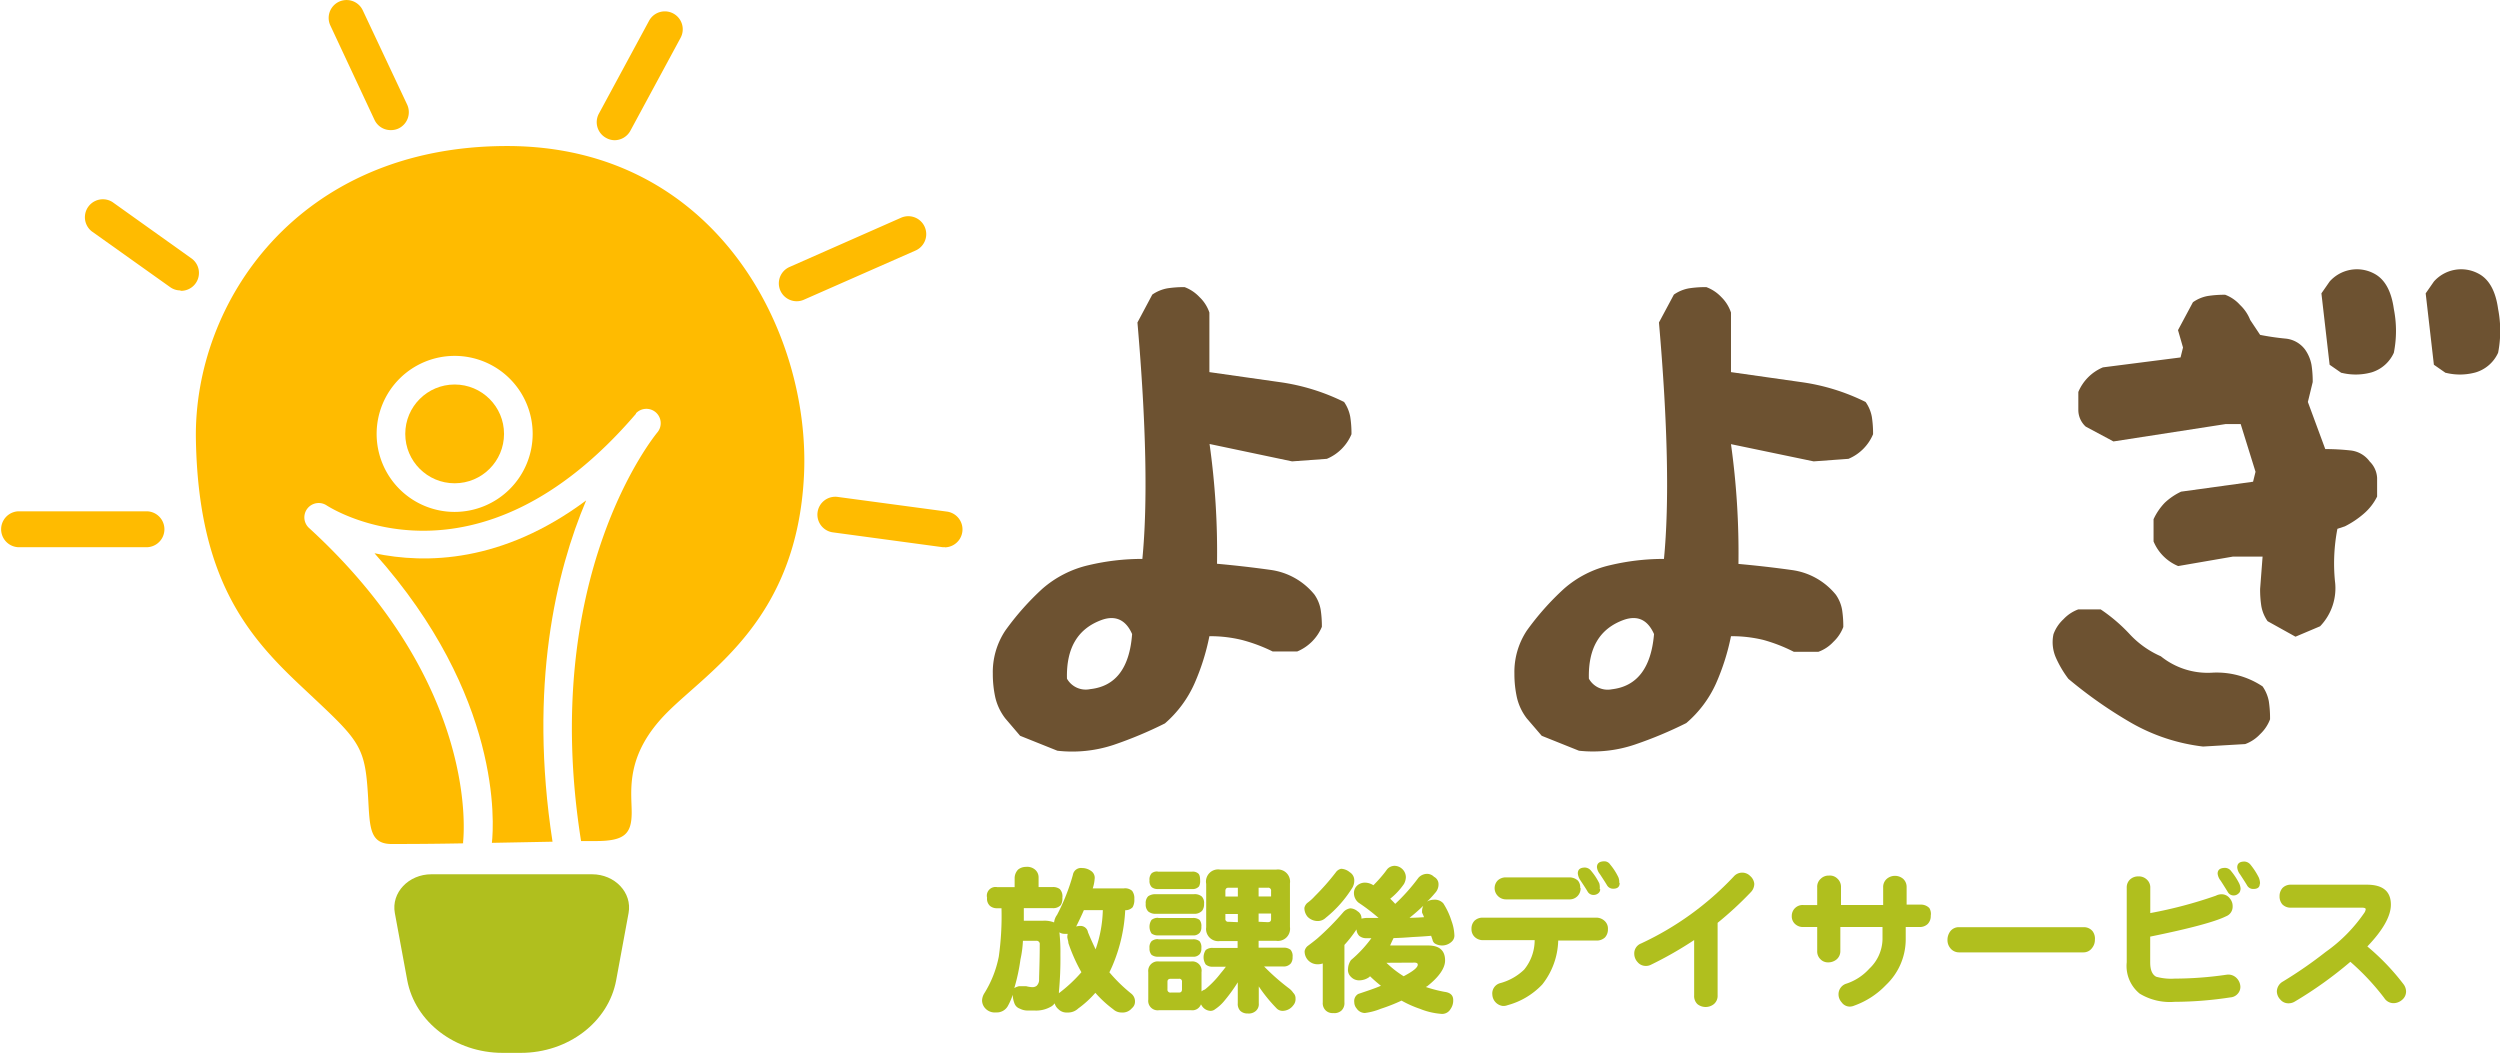 <svg xmlns="http://www.w3.org/2000/svg" viewBox="0 0 304.74 128.34"><defs><style>.cls-1{fill:#6d5231;}.cls-2{fill:#fb0;}.cls-3{fill:#b0bf1e;}</style></defs><title>Asset 2</title><g id="Layer_2" data-name="Layer 2"><g id="Layer_1-2" data-name="Layer 1"><path class="cls-1" d="M128.89,91.51l-4.54-1.82-1.81-2.12A6.68,6.68,0,0,1,121.32,85a13.36,13.36,0,0,1-.3-2.87,9.14,9.14,0,0,1,1.52-5.26,32.73,32.73,0,0,1,4.53-5.11,13,13,0,0,1,5.64-2.87,28.11,28.11,0,0,1,6.54-.76q1-10.27-.6-28.82l1.81-3.4a4.73,4.73,0,0,1,1.82-.76A13.1,13.1,0,0,1,144.4,35a4.79,4.79,0,0,1,1.81,1.21,4.63,4.63,0,0,1,1.21,1.89v7.26l8.51,1.21A25.59,25.59,0,0,1,163.84,49a4.66,4.66,0,0,1,.75,1.81,13.18,13.18,0,0,1,.15,2.12,5.59,5.59,0,0,1-3,3l-4.24.31-10.06-2.12a94.35,94.35,0,0,1,.91,14.6q3.33.3,6.54.75a8.35,8.35,0,0,1,5.33,3,4.58,4.58,0,0,1,.76,1.82,13.1,13.1,0,0,1,.15,2.12,5.59,5.59,0,0,1-3,3h-3A19.71,19.71,0,0,0,151.35,78a16.3,16.3,0,0,0-3.93-.45,27.7,27.7,0,0,1-1.81,5.75A13.93,13.93,0,0,1,142,88.18a49.36,49.36,0,0,1-6.23,2.61A16,16,0,0,1,128.89,91.51ZM138,77.29c-.75-1.72-2-2.3-3.63-1.75-3,1.06-4.41,3.46-4.31,7.19A2.63,2.63,0,0,0,132.9,84C136,83.66,137.69,81.42,138,77.29Z"/><path class="cls-1" d="M192.47,91.51l-4.54-1.82-1.82-2.12A6.65,6.65,0,0,1,184.9,85a13.36,13.36,0,0,1-.3-2.87,9.14,9.14,0,0,1,1.51-5.26,32.87,32.87,0,0,1,4.54-5.11,12.84,12.84,0,0,1,5.64-2.87,28.11,28.11,0,0,1,6.54-.76q1-10.27-.61-28.82l1.82-3.4a4.66,4.66,0,0,1,1.82-.76A13.05,13.05,0,0,1,208,35a4.82,4.82,0,0,1,1.82,1.21A4.73,4.73,0,0,1,211,38.1v7.26l8.51,1.21a25.45,25.45,0,0,1,7.9,2.43,4.54,4.54,0,0,1,.76,1.81,13.18,13.18,0,0,1,.15,2.12,5.59,5.59,0,0,1-3,3l-4.24.31L211,54.14a95.61,95.61,0,0,1,.91,14.6q3.33.3,6.54.75a8.35,8.35,0,0,1,5.33,3,4.58,4.58,0,0,1,.76,1.82,13.1,13.1,0,0,1,.15,2.12,4.79,4.79,0,0,1-1.21,1.81,4.63,4.63,0,0,1-1.82,1.21h-3A19.71,19.71,0,0,0,214.93,78a16.3,16.3,0,0,0-3.93-.45,27.72,27.72,0,0,1-1.82,5.75,13.78,13.78,0,0,1-3.63,4.84,49.49,49.49,0,0,1-6.24,2.61A15.89,15.89,0,0,1,192.47,91.51Zm9.15-14.22q-1.14-2.58-3.63-1.75c-3,1.06-4.41,3.46-4.31,7.19a2.62,2.62,0,0,0,2.8,1.29C199.55,83.66,201.27,81.42,201.62,77.29Z"/><path class="cls-1" d="M268.54,91a23.05,23.05,0,0,1-8.81-2.92,54,54,0,0,1-7.6-5.33,13.07,13.07,0,0,1-1.52-2.57,4.69,4.69,0,0,1-.3-2.87,4.63,4.63,0,0,1,1.21-1.82,4.7,4.7,0,0,1,1.82-1.21h2.72a20.22,20.22,0,0,1,3.52,3A11.42,11.42,0,0,0,263.4,80a9.09,9.09,0,0,0,6.2,2,10.09,10.09,0,0,1,6.2,1.67,4.69,4.69,0,0,1,.76,1.81,13.81,13.81,0,0,1,.15,2.2,4.79,4.79,0,0,1-1.21,1.81,4.7,4.7,0,0,1-1.82,1.21Zm11.27-13.39-3.4-1.89a4.58,4.58,0,0,1-.76-1.82,13.1,13.1,0,0,1-.15-2.12l.3-3.93h-3.63L265.51,69a5.56,5.56,0,0,1-3-3V63.29a7.34,7.34,0,0,1,1.36-2,7.65,7.65,0,0,1,2-1.36l8.77-1.21.3-1.21-1.81-5.82h-1.82l-13.69,2.12L254.24,52a2.75,2.75,0,0,1-.9-2V47.78a5.59,5.59,0,0,1,3-3l9.46-1.21.3-1.21-.61-2.12,1.82-3.4a4.54,4.54,0,0,1,1.81-.76,13.27,13.27,0,0,1,2.12-.15,4.62,4.62,0,0,1,1.82,1.25A5.06,5.06,0,0,1,274.29,39l1.21,1.82q1.51.3,3.06.45A3.36,3.36,0,0,1,281,42.64a4.73,4.73,0,0,1,.76,1.82,13.05,13.05,0,0,1,.15,2.11L281.32,49l2.12,5.74a28,28,0,0,1,3,.16,3.32,3.32,0,0,1,2.42,1.36,3,3,0,0,1,.9,2v2.27a6.65,6.65,0,0,1-1.66,2.12,11.21,11.21,0,0,1-2.27,1.51l-.91.3a22.3,22.3,0,0,0-.3,6.36,6.69,6.69,0,0,1-1.81,5.52Zm5.6-32.15-1.44-1-1-8.7,1-1.44a4.45,4.45,0,0,1,5.37-1q2,1,2.46,4.35a13.69,13.69,0,0,1,0,5.33,4.37,4.37,0,0,1-2.68,2.38A7.22,7.22,0,0,1,285.41,45.44Zm12.71,0-1.44-1-1-8.7,1-1.44a4.45,4.45,0,0,1,5.37-1q2,1,2.46,4.35a13.88,13.88,0,0,1,0,5.33,4.39,4.39,0,0,1-2.69,2.38A7.18,7.18,0,0,1,298.12,45.44Z"/><circle class="cls-2" cx="55.42" cy="52.89" r="6.02"/><path class="cls-2" d="M61.81,17.8c-25.49,0-38.23,19.08-37.93,35.79S30,77.32,36.47,83.42s7.79,7,8.25,11.75-.16,7.63,2.9,7.71c1.1,0,4.7,0,8.84-.08a.82.82,0,0,1,0-.27c0-.25,2.25-18.94-18.81-38.19a1.75,1.75,0,0,1,2.14-2.75c.74.48,18.31,11.52,37.73-11.15l0-.06a1.75,1.75,0,0,1,2.65,2.28l0,0c-.36.43-14.46,17.59-9.34,49.86l1.81,0c3.49,0,4.36-.87,4.36-3.49s-.87-7,4.37-12.23S97.13,75.43,98,58,87.29,17.8,61.81,17.8ZM55.42,62.4a9.51,9.51,0,1,1,9.51-9.51A9.52,9.52,0,0,1,55.42,62.4Z"/><path class="cls-2" d="M71.45,61c-10.21,7.61-19.57,7.76-25.8,6.44,15.56,17.41,14.56,33,14.31,35.3l7.39-.14C64.42,83.56,67.79,69.65,71.45,61Z"/><path class="cls-3" d="M63.48,128.34H61.27c-5.76,0-10.68-3.75-11.63-8.86l-1.51-8.18c-.46-2.48,1.67-4.73,4.46-4.73H72.16c2.8,0,4.92,2.25,4.46,4.73l-1.51,8.18C74.17,124.59,69.25,128.34,63.48,128.34Z"/><path class="cls-2" d="M18,66.7H2.18a2.19,2.19,0,0,1,0-4.37H18a2.19,2.19,0,0,1,0,4.37Z"/><path class="cls-2" d="M22,35.4A2.11,2.11,0,0,1,20.74,35l-9.57-6.81a2.19,2.19,0,0,1,2.54-3.56l9.56,6.82a2.18,2.18,0,0,1-1.27,4Z"/><path class="cls-2" d="M47.65,15.86a2.17,2.17,0,0,1-2-1.25L40.27,3.11a2.18,2.18,0,0,1,3.95-1.85l5.41,11.49a2.2,2.2,0,0,1-1.05,2.91A2.16,2.16,0,0,1,47.65,15.86Z"/><path class="cls-2" d="M74.9,17.09a2.14,2.14,0,0,1-1-.27,2.18,2.18,0,0,1-.88-3l6.1-11.29a2.18,2.18,0,0,1,3.84,2.08l-6.1,11.29A2.2,2.2,0,0,1,74.9,17.09Z"/><path class="cls-2" d="M97.14,36.72a2.18,2.18,0,0,1-.89-4.18l13.59-6a2.18,2.18,0,1,1,1.76,4L98,36.53A2.15,2.15,0,0,1,97.14,36.72Z"/><path class="cls-2" d="M115.2,66.7l-.3,0-13.32-1.8a2.18,2.18,0,1,1,.58-4.32l13.33,1.79a2.19,2.19,0,0,1-.29,4.35Z"/><path class="cls-3" d="M125.05,105.67a1.48,1.48,0,0,1,1.09.31,1.23,1.23,0,0,1,.46,1v1.15h1.68a1.38,1.38,0,0,1,.9.24,1.29,1.29,0,0,1,.32,1.05,1.58,1.58,0,0,1-.19.9,1.25,1.25,0,0,1-1,.38h-3.51c0,.54,0,1.05,0,1.53h2.39a3.23,3.23,0,0,1,1.3.21,1.86,1.86,0,0,1,.36-.92,24.58,24.58,0,0,0,1.93-4.87,1,1,0,0,1,1.12-.84,1.86,1.86,0,0,1,1.09.35,1,1,0,0,1,.44,1,4.63,4.63,0,0,1-.23,1.13H137a1.28,1.28,0,0,1,1,.3,1.5,1.5,0,0,1,.27,1,1.78,1.78,0,0,1-.21,1,1.18,1.18,0,0,1-.9.36,19.67,19.67,0,0,1-1.43,6.46c-.15.38-.32.75-.5,1.11a19.21,19.21,0,0,0,2.68,2.61,1.2,1.2,0,0,1,.44,1,1,1,0,0,1-.37.76,1.46,1.46,0,0,1-1.24.53,1.48,1.48,0,0,1-1.05-.4,13.66,13.66,0,0,1-2.17-2,12.26,12.26,0,0,1-2.09,1.91,1.79,1.79,0,0,1-1.33.49A1.38,1.38,0,0,1,129,123a1.35,1.35,0,0,1-.44-.7,1.56,1.56,0,0,1-.34.34,3.63,3.63,0,0,1-2.12.54h-.79a2.09,2.09,0,0,1-1-.23,1.07,1.07,0,0,1-.67-.69,3,3,0,0,1-.19-1,7.75,7.75,0,0,1-.61,1.39,1.54,1.54,0,0,1-1.43.76,1.57,1.57,0,0,1-1.34-.53,1.43,1.43,0,0,1-.36-.92,1.77,1.77,0,0,1,.25-.84,13.23,13.23,0,0,0,1.79-4.52,35.33,35.33,0,0,0,.33-5.81v-.08h-.52a1.29,1.29,0,0,1-.88-.28,1.18,1.18,0,0,1-.36-1,1.06,1.06,0,0,1,1.24-1.29h2.12V107a1.53,1.53,0,0,1,.42-1A1.51,1.51,0,0,1,125.05,105.67Zm-1.41,14.77a2.26,2.26,0,0,1,.59-.23h.54l.3,0a3.54,3.54,0,0,0,.77.12.85.85,0,0,0,.51-.15,1.07,1.07,0,0,0,.31-.62c0-.77.08-2.25.08-4.43a.39.39,0,0,0-.44-.45h-1.61a13.06,13.06,0,0,1-.3,2.27A22.79,22.79,0,0,1,123.64,120.44Zm5.43.63a17.89,17.89,0,0,0,2.75-2.56,20.27,20.27,0,0,1-1.59-3.56c0-.23-.1-.46-.13-.7a1.73,1.73,0,0,1,.05-.42,2.5,2.5,0,0,1-.42,0,1.1,1.1,0,0,1-.59-.18,22.25,22.25,0,0,1,.12,2.7,43.26,43.26,0,0,1-.18,4.52A.92.92,0,0,1,129.07,121.07Zm2.08-8.12a1.6,1.6,0,0,1,.47-.08.92.92,0,0,1,1,.77c.31.76.63,1.45.93,2.08a15.45,15.45,0,0,0,.88-4.78h-2.31C131.78,111.73,131.45,112.4,131.15,113Z"/><path class="cls-3" d="M140.89,109h4.64a1.32,1.32,0,0,1,.95.27,1.11,1.11,0,0,1,.29.9,1.33,1.33,0,0,1-.23.84,1.27,1.27,0,0,1-1,.38h-4.64a1.39,1.39,0,0,1-.94-.29,1.19,1.19,0,0,1-.3-.93,1.15,1.15,0,0,1,.3-.92A1.51,1.51,0,0,1,140.89,109Zm7.85-3h6.82a1.48,1.48,0,0,1,1.68,1.68V113a1.48,1.48,0,0,1-1.68,1.68h-2.14v.84h3a1.31,1.31,0,0,1,.89.25,1.16,1.16,0,0,1,.25.88,1.21,1.21,0,0,1-.21.78,1.12,1.12,0,0,1-.93.38h-2.33a26.73,26.73,0,0,0,3.05,2.68,2.13,2.13,0,0,1,.5.53.9.9,0,0,1,.28.69,1.14,1.14,0,0,1-.28.84,1.63,1.63,0,0,1-1.32.67,1,1,0,0,1-.73-.33,18.56,18.56,0,0,1-2.15-2.65v2.06a1.08,1.08,0,0,1-.35.92,1.3,1.3,0,0,1-1,.32,1.25,1.25,0,0,1-.9-.32,1.2,1.2,0,0,1-.31-.92v-2.56a20.06,20.06,0,0,1-1.75,2.39,5,5,0,0,1-1,.88.88.88,0,0,1-.58.21,1.31,1.31,0,0,1-1.09-.69.86.86,0,0,0-.07-.1,1.11,1.11,0,0,1-1.2.71h-3.9a1.15,1.15,0,0,1-1.32-1.28v-3.36a1.16,1.16,0,0,1,1.32-1.3h3.9a1.13,1.13,0,0,1,1.27,1.3v2.35a1.18,1.18,0,0,1,.41-.23,11.57,11.57,0,0,0,1.94-2c.25-.29.45-.55.62-.78h-1.57a1.24,1.24,0,0,1-.88-.27,1.59,1.59,0,0,1,0-1.77,1.25,1.25,0,0,1,.88-.25h3v-.84h-2.15a1.48,1.48,0,0,1-1.68-1.68v-5.29A1.48,1.48,0,0,1,148.74,106Zm-7.62.25h4.2a1,1,0,0,1,.72.21c.17.12.25.41.25.85a1.38,1.38,0,0,1-.13.73,1,1,0,0,1-.84.33h-4.2a1.1,1.1,0,0,1-.73-.23,1.06,1.06,0,0,1-.27-.83,1.1,1.1,0,0,1,.27-.87A1.07,1.07,0,0,1,141.12,106.23Zm.07,5.65h4.2a1.23,1.23,0,0,1,.83.23,1.16,1.16,0,0,1,.22.84,1.09,1.09,0,0,1-.19.72,1,1,0,0,1-.86.33h-4.2a1.25,1.25,0,0,1-.82-.23,1.5,1.5,0,0,1,0-1.66A1.22,1.22,0,0,1,141.19,111.88Zm0,2.6h4.2a1.18,1.18,0,0,1,.83.23,1.16,1.16,0,0,1,.22.84,1.09,1.09,0,0,1-.19.72,1,1,0,0,1-.86.33h-4.2a1.25,1.25,0,0,1-.82-.23,1.13,1.13,0,0,1-.25-.82,1.1,1.1,0,0,1,.25-.84A1.17,1.17,0,0,1,141.19,114.48Zm2.52,6.49c.25,0,.37-.13.37-.4v-.92a.32.32,0,0,0-.37-.36h-1c-.27,0-.4.12-.4.36v.92a.35.35,0,0,0,.4.4Zm5.66-11.71h1.52v-1.07h-1.16c-.24,0-.36.14-.36.4Zm1.52,3.13v-1h-1.52V112a.32.32,0,0,0,.36.36Zm2.53-4.2v1.07h1.52v-.67a.35.35,0,0,0-.4-.4Zm1.12,4.2c.27,0,.4-.12.4-.36v-.69h-1.52v1Z"/><path class="cls-3" d="M163.48,105.9a1.76,1.76,0,0,1,1.05.42,1.15,1.15,0,0,1,.55,1,1.7,1.7,0,0,1-.21.85,14.49,14.49,0,0,1-3.26,3.7,1.4,1.4,0,0,1-1,.4,1.72,1.72,0,0,1-1.23-.53,1.67,1.67,0,0,1-.38-1.07,1.11,1.11,0,0,1,.36-.61,5.79,5.79,0,0,0,.92-.83,28.52,28.52,0,0,0,2.54-2.88A1.08,1.08,0,0,1,163.48,105.9Zm6.49-.36a1.41,1.41,0,0,1,1.4,1.37,1.84,1.84,0,0,1-.23.84,8.26,8.26,0,0,1-1.68,1.8c.2.19.41.4.61.63A23.27,23.27,0,0,0,172.9,107a1.44,1.44,0,0,1,1-.48,1.19,1.19,0,0,1,.9.36,1,1,0,0,1,.55.88,1.51,1.51,0,0,1-.4,1.07c-.31.37-.63.73-1,1.07l.17-.09a1.83,1.83,0,0,1,.67-.14,1.4,1.4,0,0,1,1.14.44,8.77,8.77,0,0,1,1,2.14,5.64,5.64,0,0,1,.35,1.68,1,1,0,0,1-.33.86,1.71,1.71,0,0,1-2.06.21.7.7,0,0,1-.27-.44l-.17-.49q-1,.09-2.25.15c-.75.06-1.53.11-2.33.13q-.21.42-.42.9h4.62c1.39,0,2.08.61,2.08,1.83,0,.92-.73,2-2.18,3.14l-.17.09a16.72,16.72,0,0,0,2.27.59c.72.09,1.07.42,1.07,1a1.78,1.78,0,0,1-.32,1.09,1.18,1.18,0,0,1-1.2.59,8.57,8.57,0,0,1-2.54-.61,13.11,13.11,0,0,1-2.24-1,21.35,21.35,0,0,1-2.54,1,7.61,7.61,0,0,1-1.93.51,1.22,1.22,0,0,1-1-.55,1.19,1.19,0,0,1-.29-.77,1,1,0,0,1,.48-1c1-.34,2-.66,2.77-1A16.9,16.9,0,0,1,167,119l-.12.12a2.1,2.1,0,0,1-1.2.38,1.35,1.35,0,0,1-1-.42,1.16,1.16,0,0,1-.36-1,2,2,0,0,1,.36-1.05,15.19,15.19,0,0,0,2.49-2.67h-.56a1.31,1.31,0,0,1-.93-.29,1.22,1.22,0,0,1-.33-.78,14.55,14.55,0,0,1-1.47,1.89v7a1.25,1.25,0,0,1-.36,1,1.28,1.28,0,0,1-1,.31,1.2,1.2,0,0,1-.91-.31,1.22,1.22,0,0,1-.37-1v-4.74a1.74,1.74,0,0,1-.61.1,1.56,1.56,0,0,1-1.6-1.61,1.08,1.08,0,0,1,.36-.61c.43-.32.82-.62,1.17-.91a31.82,31.82,0,0,0,3.19-3.23,1.42,1.42,0,0,1,.86-.46,1.49,1.49,0,0,1,.87.36,1,1,0,0,1,.48.81v.09a3.22,3.22,0,0,1,.69-.09h1.39a23.22,23.22,0,0,0-2.44-1.86,1.5,1.5,0,0,1-.56-1.14,1.22,1.22,0,0,1,.37-.92,1.4,1.4,0,0,1,1-.38,1.93,1.93,0,0,1,1,.32,16.87,16.87,0,0,0,1.42-1.6c.11-.15.21-.29.3-.4A1.24,1.24,0,0,1,170,105.54ZM169,117.36A12.28,12.28,0,0,0,171.1,119l.13-.07c1.06-.57,1.59-1,1.59-1.34,0-.17-.13-.25-.4-.25Zm4.58-5.56a4,4,0,0,0-.23-.53,1.49,1.49,0,0,1,0-.33,1.44,1.44,0,0,1,.14-.53,20.08,20.08,0,0,1-1.68,1.47C172.45,111.87,173.05,111.84,173.6,111.8Z"/><path class="cls-3" d="M196,113.27a1.43,1.43,0,0,1-.36,1,1.46,1.46,0,0,1-1.06.38h-4.64A9,9,0,0,1,188,120a9.06,9.06,0,0,1-4.24,2.53,1.38,1.38,0,0,1-.59.09,1.46,1.46,0,0,1-1.26-1.37,1.3,1.3,0,0,1,1-1.42,6.72,6.72,0,0,0,2.88-1.64,5.69,5.69,0,0,0,1.28-3.59H180.8a1.42,1.42,0,0,1-1.11-.46,1.29,1.29,0,0,1-.32-.9,1.37,1.37,0,0,1,.36-1,1.43,1.43,0,0,1,1.07-.38h13.73a1.47,1.47,0,0,1,1.09.42A1.25,1.25,0,0,1,196,113.27Zm-3.33-5a1.33,1.33,0,0,1-1.41,1.36h-7.7a1.37,1.37,0,0,1-1-.44,1.35,1.35,0,0,1,0-1.86,1.42,1.42,0,0,1,1-.38h7.7a1.54,1.54,0,0,1,1.09.4A1.27,1.27,0,0,1,192.62,108.23Zm2.39.13a.62.62,0,0,1-.25.5.9.9,0,0,1-.55.19.81.81,0,0,1-.73-.4c-.16-.28-.45-.73-.87-1.36a1.76,1.76,0,0,1-.33-.87c0-.47.29-.71.88-.71a1,1,0,0,1,.74.4,7.35,7.35,0,0,1,1,1.53A1.88,1.88,0,0,1,195,108.36Zm2.37-.76q0,.69-.78.69a.85.85,0,0,1-.75-.4c-.16-.28-.46-.74-.88-1.38a1.6,1.6,0,0,1-.36-.84c0-.48.31-.72.92-.72a.85.85,0,0,1,.7.4,7.21,7.21,0,0,1,1,1.56A1.6,1.6,0,0,1,197.38,107.6Z"/><path class="cls-3" d="M213.84,107.73a1.46,1.46,0,0,1-.4,1,43.15,43.15,0,0,1-4.07,3.76v8.84a1.3,1.3,0,0,1-.46,1.07,1.61,1.61,0,0,1-2,0,1.36,1.36,0,0,1-.4-1.05v-6.76a45.57,45.57,0,0,1-5.25,3,1.34,1.34,0,0,1-.71.15,1.27,1.27,0,0,1-.94-.47,1.51,1.51,0,0,1-.4-1,1.29,1.29,0,0,1,.82-1.26,36.77,36.77,0,0,0,11.31-8.17,1.36,1.36,0,0,1,2-.06A1.43,1.43,0,0,1,213.84,107.73Z"/><path class="cls-3" d="M235.35,111.63a1.35,1.35,0,0,1-.37,1,1.39,1.39,0,0,1-1,.37h-1.68v1.51a7.67,7.67,0,0,1-2.4,5.55,10,10,0,0,1-3.9,2.53,1.34,1.34,0,0,1-.51.11,1.21,1.21,0,0,1-1-.52,1.45,1.45,0,0,1-.38-1.05,1.35,1.35,0,0,1,1-1.24,6.51,6.51,0,0,0,2.75-1.81,5.06,5.06,0,0,0,1.61-3.57V113h-5.14v2.92a1.3,1.3,0,0,1-.51,1.07,1.59,1.59,0,0,1-1,.32,1.25,1.25,0,0,1-.91-.38,1.31,1.31,0,0,1-.4-1V113h-1.68a1.4,1.4,0,0,1-1.09-.44,1.25,1.25,0,0,1-.33-.9,1.32,1.32,0,0,1,1.42-1.34h1.68v-2.15a1.29,1.29,0,0,1,.44-1.06,1.36,1.36,0,0,1,1-.38,1.29,1.29,0,0,1,1,.35,1.35,1.35,0,0,1,.46,1.09v2.15h5.14v-2.14a1.32,1.32,0,0,1,.44-1.05,1.54,1.54,0,0,1,2,0,1.33,1.33,0,0,1,.42,1v2.14h1.68a1.42,1.42,0,0,1,1.09.42A1.37,1.37,0,0,1,235.35,111.63Z"/><path class="cls-3" d="M255.36,114.55a1.56,1.56,0,0,1-.34,1,1.28,1.28,0,0,1-1.07.54H238.82a1.34,1.34,0,0,1-1.09-.52,1.53,1.53,0,0,1-.34-1,1.73,1.73,0,0,1,.36-1.07,1.3,1.3,0,0,1,1.07-.48H254a1.36,1.36,0,0,1,1.07.48A1.51,1.51,0,0,1,255.36,114.55Z"/><path class="cls-3" d="M273.09,120.21a1.22,1.22,0,0,1-.29.89,1.3,1.3,0,0,1-.94.48,45.79,45.79,0,0,1-6.81.54,7.08,7.08,0,0,1-4.23-1,4.35,4.35,0,0,1-1.58-3.82v-9.09a1.31,1.31,0,0,1,.4-1,1.43,1.43,0,0,1,1-.38,1.39,1.39,0,0,1,1,.34,1.29,1.29,0,0,1,.47,1.07v3.06a53.5,53.5,0,0,0,8-2.12,1.5,1.5,0,0,1,.78-.17,1.24,1.24,0,0,1,.92.51,1.43,1.43,0,0,1,.34,1,1.24,1.24,0,0,1-.8,1.17q-2,1-9.25,2.48v3.15c0,.91.25,1.49.73,1.74a6.83,6.83,0,0,0,2.24.23,44.76,44.76,0,0,0,6.37-.48,1.41,1.41,0,0,1,1.17.39A1.58,1.58,0,0,1,273.09,120.21Zm0-11.77a.6.6,0,0,1-.26.5.81.81,0,0,1-.52.21.8.8,0,0,1-.74-.4c-.17-.28-.46-.75-.88-1.4a1.64,1.64,0,0,1-.37-.86c0-.47.31-.7.92-.7a.93.93,0,0,1,.73.4,8,8,0,0,1,1,1.54A1.76,1.76,0,0,1,273.12,108.44Zm2.37-.72c0,.43-.26.64-.78.64a.83.83,0,0,1-.75-.4c-.16-.28-.45-.73-.87-1.37a1.61,1.61,0,0,1-.35-.86c0-.47.29-.71.88-.71a1,1,0,0,1,.75.4,8.43,8.43,0,0,1,1,1.55A2,2,0,0,1,275.49,107.72Z"/><path class="cls-3" d="M293.29,120.84a1.31,1.31,0,0,1-.44,1,1.65,1.65,0,0,1-1,.44,1.34,1.34,0,0,1-1.22-.63,29.65,29.65,0,0,0-4.13-4.41,48.78,48.78,0,0,1-6.78,4.85,1.44,1.44,0,0,1-.76.21,1.27,1.27,0,0,1-1-.46,1.47,1.47,0,0,1-.42-1,1.42,1.42,0,0,1,.73-1.19,52.56,52.56,0,0,0,5.23-3.62,18.83,18.83,0,0,0,4.74-4.82,1,1,0,0,0,.13-.38c0-.13-.16-.19-.49-.19h-8.62a1.39,1.39,0,0,1-1.05-.4,1.46,1.46,0,0,1-.34-1,1.48,1.48,0,0,1,.36-1,1.38,1.38,0,0,1,1-.4h9.28c1.95,0,2.93.81,2.93,2.43q0,2.1-2.87,5.1A28.19,28.19,0,0,1,293,120,1.51,1.51,0,0,1,293.29,120.84Z"/></g></g></svg>